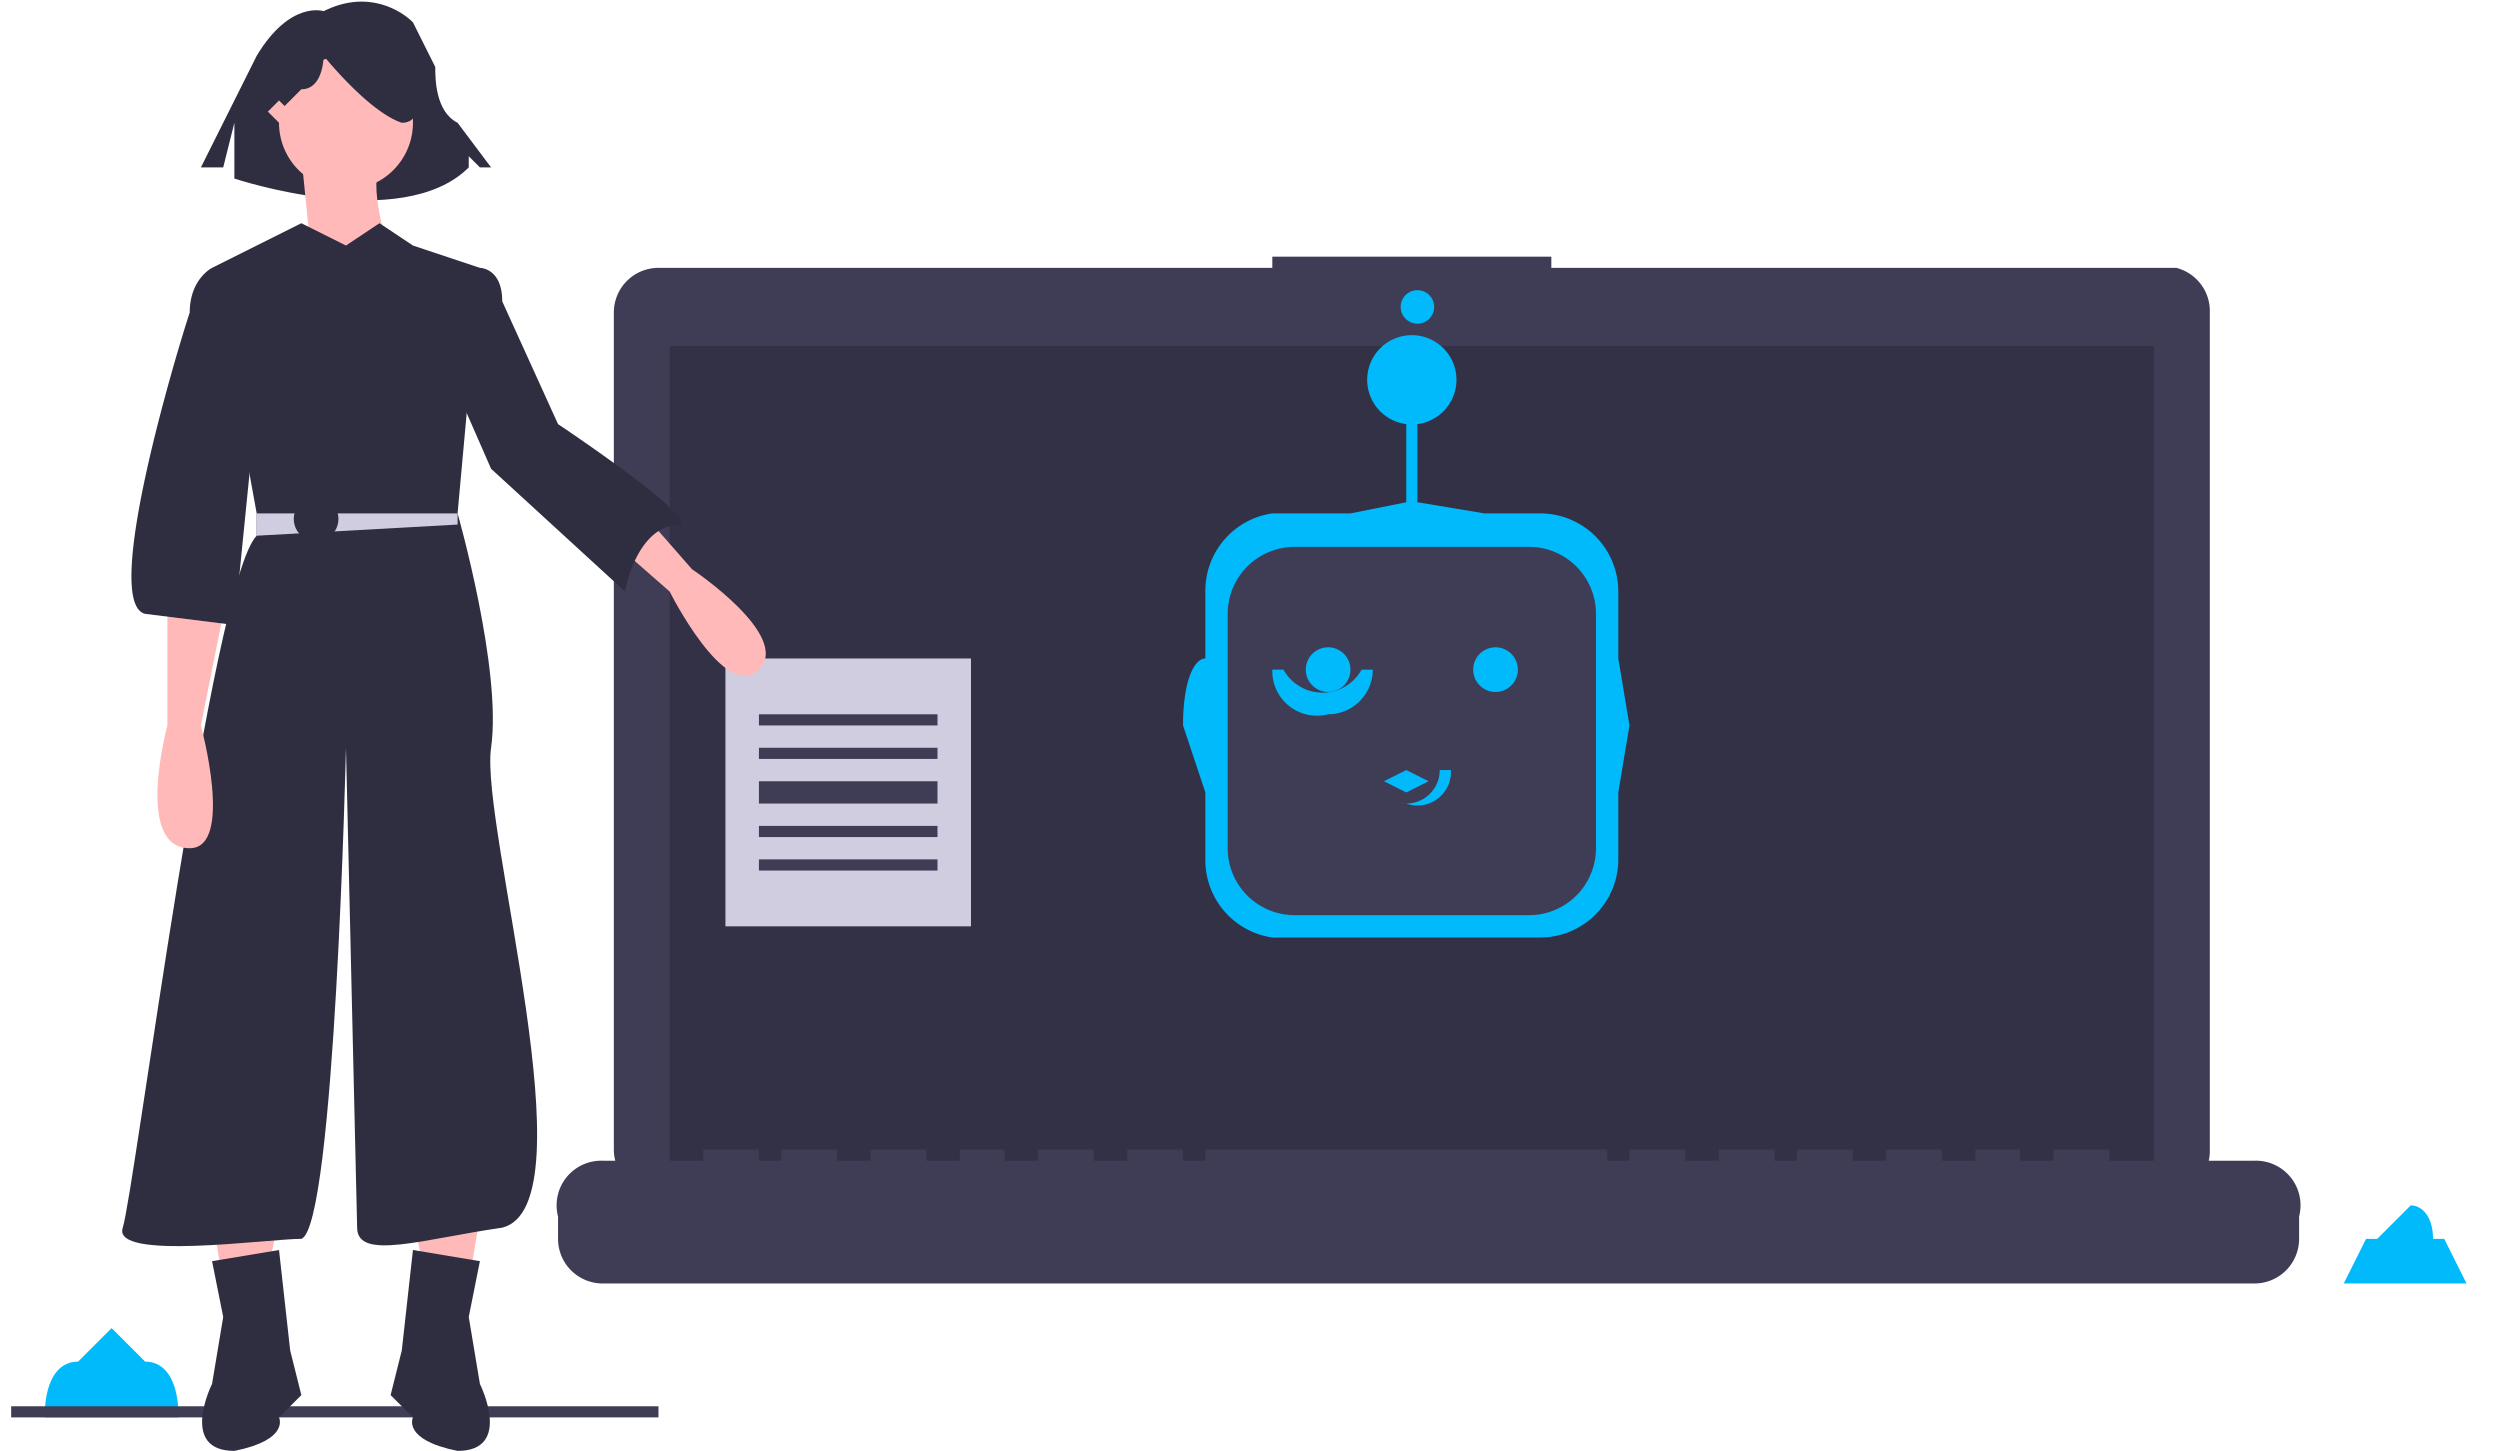 <svg width="224" height="130" fill="none" xmlns="http://www.w3.org/2000/svg"><g clip-path="url(#clip0)"><path d="M13 122l-3-3-3 3c-2 0-3 2-3 5h12c0-3-1-5-3-5z" fill="#00BAFC"/><path d="M59 126H1v1h58v-1z" fill="#3F3D56"/><path d="M219 111h-1c0-2-1-3-2-3l-3 3h-1l-2 4h11l-2-4z" fill="#00BAFC"/><path d="M195 24h-56v-1h-25v1H59a4 4 0 00-4 4v75a4 4 0 004 4h136a4 4 0 003-4V28a4 4 0 00-3-4z" fill="#3F3D56"/><path opacity=".2" d="M193 31H60v75h133V31z" fill="#000"/><path d="M127 29a1 1 0 100-3 1 1 0 000 3z" fill="#00BAFC"/><path d="M223 115H30h193z" fill="#3F3D56"/><path d="M145 59v-6a7 7 0 00-7-7h-5l-6-1v-7a4 4 0 10-1 0v7l-5 1h-7a7 7 0 00-6 7v6c-1 0-2 2-2 6l2 6v6a7 7 0 006 7h24a7 7 0 007-7v-6l1-6-1-6z" fill="#00BAFC"/><path d="M116 49h21a6 6 0 016 6v21a6 6 0 01-6 6h-21a6 6 0 01-6-6V55a6 6 0 016-6z" fill="#3F3D56"/><path d="M119 64a4 4 0 01-5-4h1a4 4 0 007 0h1a4 4 0 01-4 4zM126 72a3 3 0 01-3-3 3 3 0 006 0h1a3 3 0 01-4 3zM134 64a4 4 0 01-4-4 4 4 0 008 0 4 4 0 01-4 4z" fill="#00BAFC"/><path d="M119 62a2 2 0 100-4 2 2 0 000 4zM134 62a2 2 0 100-4 2 2 0 000 4zM126 71l2-1-2-1-2 1 2 1z" fill="#00BAFC"/><path d="M202 104h-13v-1h-5v1h-3v-1h-4v1h-3v-1h-5v1h-3v-1h-5v1h-2v-1h-5v1h-3v-1h-5v1h-2v-1h-36v1h-2v-1h-5v1h-3v-1h-5v1h-3v-1h-4v1h-3v-1h-5v1h-3v-1h-5v1h-2v-1h-5v1h-9a4 4 0 00-4 5v2a4 4 0 004 4h148a4 4 0 004-4v-2a4 4 0 00-4-5z" fill="#3F3D56"/><path d="M169 84H81h88z" fill="#00BAFC"/><path d="M87 83H65V59h22v24z" fill="#D0CDE1"/><path d="M84 64H68v1h16v-1zM84 67H68v1h16v-1zM84 70H68v2h16v-2zM84 74H68v1h16v-1zM84 77H68v1h16v-1z" fill="#3F3D56"/><path d="M29 1s-3-1-6 4l-5 10h2l1-4v5s15 5 21-1v-1l1 1h1l-3-4c-2-1-2-4-2-5l-2-4c-1-1-4-3-8-1z" fill="#2F2E41"/><path d="M19 109l1 6 4-1 1-5h-6z" fill="#FFB9B9"/><path d="M25 112l-6 1 1 5-1 6s-3 6 2 6c5-1 4-3 4-3l2-2-1-4-1-9z" fill="#2F2E41"/><path d="M43 109l-1 6-4-1-1-5h6z" fill="#FFB9B9"/><path d="M37 112l6 1-1 5 1 6s3 6-2 6c-5-1-4-3-4-3l-2-2 1-4 1-9z" fill="#2F2E41"/><path d="M31 17a6 6 0 100-12 6 6 0 000 12z" fill="#FFB9B9"/><path d="M27 14l1 10 7-1s-2-6-1-8l-7-1z" fill="#FFB9B9"/><path d="M31 22l3-2 3 2 6 2-2 22s4 14 3 21 9 41 1 43c-7 1-13 3-13 0l-1-43s-1 43-4 44c-3 0-17 2-16-1s8-58 12-62v-2l-4-22 8-4 4 2z" fill="#2F2E41"/><path d="M15 54v11s-3 11 2 11c4 0 1-11 1-11l2-10-5-1zM55 43l7 8s9 6 6 9-8-7-8-7l-8-7 3-3z" fill="#FFB9B9"/><path d="M23 48l18-1v-1H23v2z" fill="#D0CDE1"/><path d="M27 48a2 2 0 100-3 2 2 0 000 3zM21 25l-2-1s-2 1-2 4c-1 3-8 26-4 27l8 1 2-20-2-11zM37 26l6-2s2 0 2 3l5 11s12 8 11 9c-4 0-5 6-5 6L44 42l-7-16zM23 12l4-4c2 0 2-3 2-3s4 5 7 6c3 0 0-6 0-6l-5-2-4 1-4 2v6z" fill="#2F2E41"/><path d="M25 11l1-1-1-1-1 1 1 1z" fill="#FFB9B9"/></g><defs><clipPath id="clip0"><path fill="#fff" transform="translate(1)" d="M0 0h222v130H0z"/></clipPath></defs></svg>